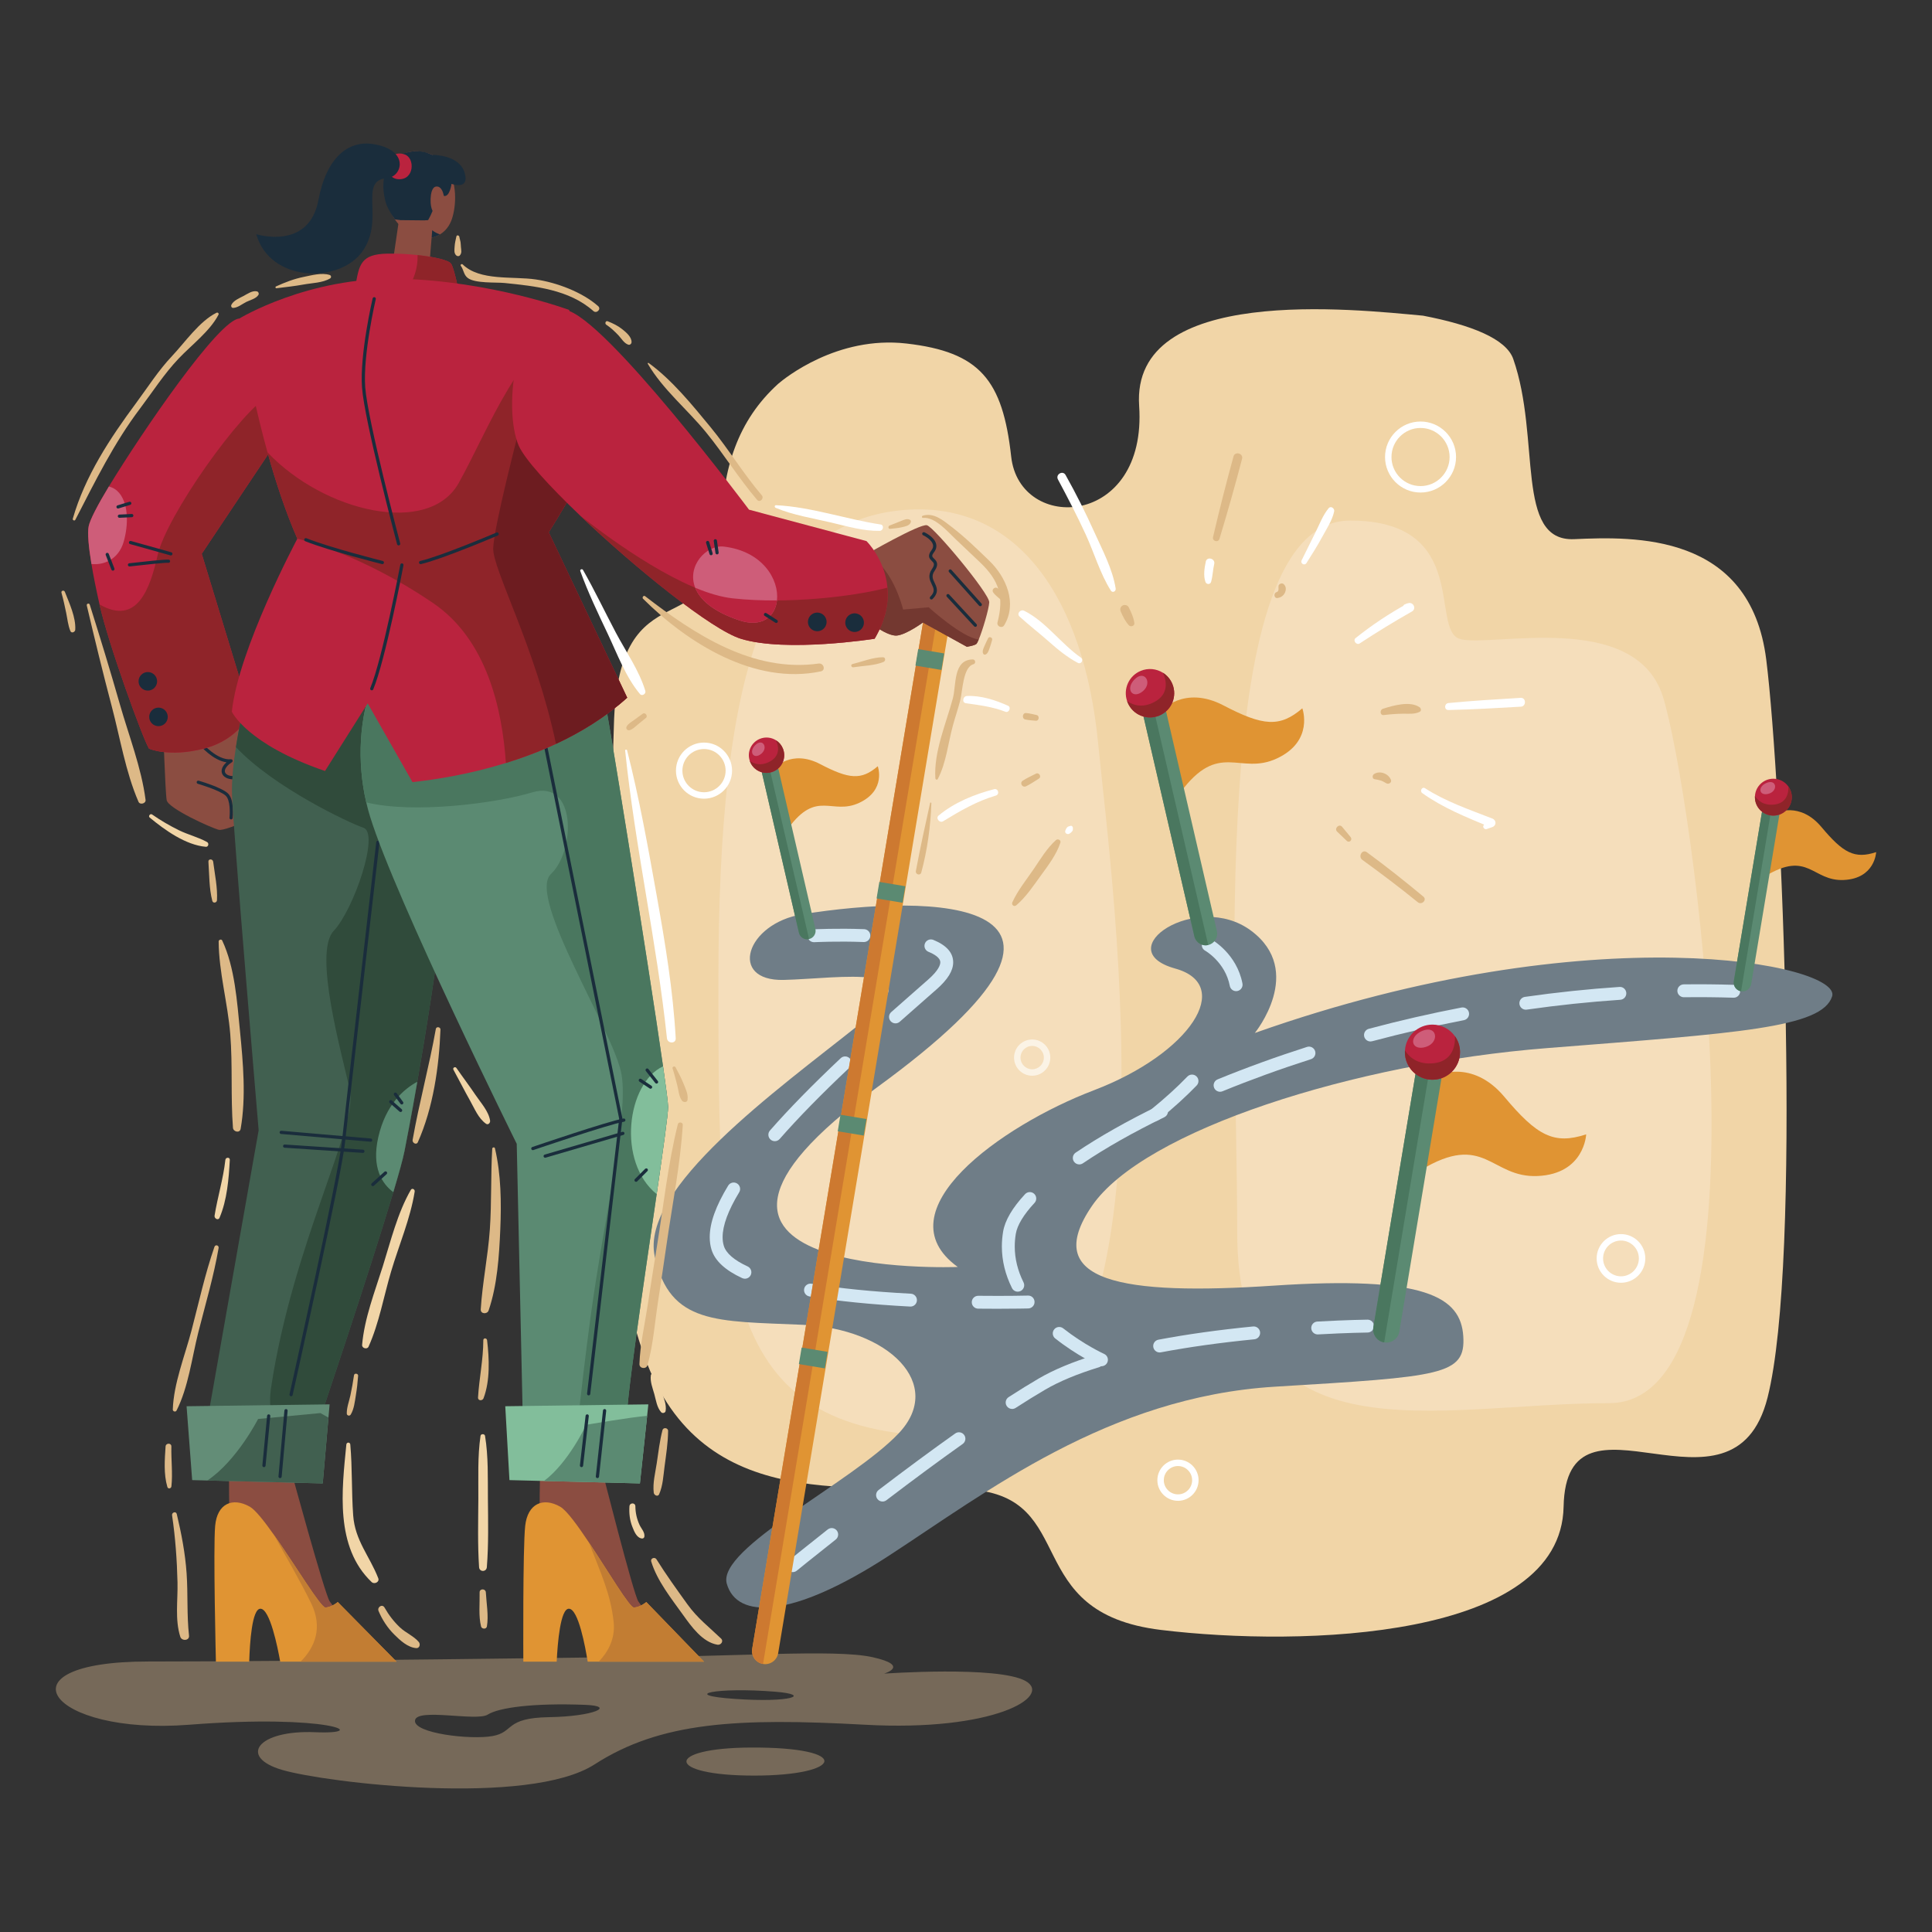 <?xml version="1.0" encoding="iso-8859-1"?>
<!-- Generator: Adobe Illustrator 19.2.0, SVG Export Plug-In . SVG Version: 6.00 Build 0)  -->
<svg version="1.1" xmlns="http://www.w3.org/2000/svg" xmlns:xlink="http://www.w3.org/1999/xlink" x="0px" y="0px"
	 viewBox="0 0 600 600" enable-background="new 0 0 600 600" xml:space="preserve">
<rect x="0" y="0" width="600" height="600" fill="#333333" stroke="none"/>
<g id="Layer_12">
	<g opacity="0.4">
		<path fill="#D9BA90" d="M233.225,542.713c31.727-0.146,28.727,8.714,0.984,8.714
			S206.216,542.837,233.225,542.713z"/>
		<path fill="#D9BA90" d="M58.726,535.635c43.509-3.406,57.025,3.077,39.158,2.32
			s-23.995,7.678-10.27,11.705c13.725,4.027,76.59,11.465,97.031-1.71
			c20.441-13.176,44.165-14.512,84.036-12.315
			c39.872,2.197,58.355-8.79,49.826-13.582c-8.529-4.792-43.934-2.293-43.934-2.293
			s8.294-2.474-3.608-5.109c-11.902-2.635-43.07,0-80.464,0
			c0,0-96.835,1.341-144.452,1.341S15.218,539.041,58.726,535.635z M240.835,525.385
			c11.284,0.925,4.987,3.454-12.604,2.226
			C210.639,526.384,222.663,523.896,240.835,525.385z M128.882,534.303
			c0.491-3.991,19.118,0.373,22.571-1.809c3.453-2.182,14.011-3.65,30.215-3.039
			c9.82,0.37,2.706,3.606-11.168,3.827c-13.874,0.221-10.683,4.641-17.557,5.868
			C146.068,540.379,128.391,538.294,128.882,534.303z"/>
	</g>
</g>
<g id="BACKGROUND">
	<g>
		<path fill="#F1D5A7" d="M548.938,434c-10.695,42.37-62.527-7.202-63.349,33.934
			c-0.823,41.136-81.038,43.604-125.053,38.256s-25.093-41.136-59.236-43.604
			c-34.143-2.468-83.094,8.798-101.194-41.387s-10.695-144.75-9.461-195.758
			c1.234-51.008,32.497-23.447,33.32-61.292c0.411-18.799,5.183-33.55,17.647-44.896
			c0,0,0.058-0.058,0.181-0.156c1.884-1.604,18.215-14.883,39.688-12.415
			c22.839,2.616,29.914,11.288,32.555,35.138
			c2.641,23.851,42.296,22.074,39.737-15.78
			c-2.559-37.812,67.002-29.939,88.171-28.005
			c15.056,2.896,25.825,7.199,28.014,13.46
			c8.639,24.682,0.411,56.768,18.923,55.945
			c18.511-0.823,54.711-2.057,59.647,37.434S559.633,391.63,548.938,434z"/>
		<path fill="#F5DEBB" d="M279.347,158.514c-41.708,4.382-56.236,50.533-56.236,146.043
			s0.462,141.546,73.385,141.546s48.884-170.764,44.536-215.284
			C336.685,186.3,316.213,154.642,279.347,158.514z"/>
		<path fill="#F5DEBB" d="M419.294,161.668c-44.928,0-35.076,148.098-35.076,220.786
			s62.104,53.302,115.51,53.302s25.362-192.465,16.667-219.511
			c-8.696-27.046-53.475-15.078-62.97-17.801
			C443.931,195.721,456.975,161.668,419.294,161.668z"/>
	</g>
</g>
<g id="ROAD_MAPPING">
	<g>
		<path fill="#6F7D87" d="M249.253,283.925c-17.637,2.85-23.146,20.792-5.885,20.4
			s48.254-5.885,23.146,14.123s-67.87,50.608-63.162,71.793
			c4.708,21.185,19.223,20.008,45.9,21.185s44.331,18.439,29.816,33.739
			c-14.516,15.3-56.493,35.7-53.354,46.685
			c3.138,10.985,20.008,10.985,50.216-8.631
			c30.208-19.616,68.262-49.431,120.047-52.57s59.239-3.531,58.454-15.692
			c-0.785-12.162-11.769-18.831-58.847-15.692s-72.577-1.177-56.493-24.716
			c16.085-23.539,81.601-44.331,141.232-49.039s85.524-6.277,88.662-16.085
			c3.138-9.808-73.718-25.99-179.286,11.377c0,0,15.692-19.223-1.177-31.777
			s-44.452,5.972-23.539,11.769c18.324,5.079,4.826,26.332-25.329,37.819
			c-28.797,10.97-66.054,37.622-42.217,54.854c0,0-107.424,4.228-25.039-55.796
			S288.092,277.648,249.253,283.925z"/>
		<g>
			<g>
				<g>
					<path fill="#D3E7F3" d="M246.195,488.232c-0.58,0-1.154-0.251-1.55-0.734
						c-0.699-0.855-0.572-2.115,0.283-2.814c0.047-0.038,4.815-3.932,12.13-9.699
						c0.868-0.683,2.126-0.535,2.809,0.332c0.684,0.867,0.535,2.125-0.332,2.809
						c-7.285,5.744-12.028,9.618-12.075,9.656
						C247.088,488.085,246.64,488.232,246.195,488.232z"/>
				</g>
				<g>
					<path fill="#D3E7F3" d="M274.079,466.316c-0.603,0-1.199-0.271-1.592-0.788
						c-0.669-0.878-0.5-2.133,0.378-2.803c8.527-6.499,16.531-12.403,23.789-17.551
						c0.901-0.64,2.15-0.426,2.788,0.475c0.639,0.901,0.427,2.149-0.475,2.789
						c-7.221,5.12-15.187,10.998-23.678,17.469
						C274.928,466.183,274.502,466.316,274.079,466.316z M314.327,437.564
						c-0.656,0-1.3-0.322-1.682-0.915c-0.6-0.928-0.333-2.166,0.595-2.765
						c3.365-2.174,6.516-4.12,9.365-5.784c4.62-2.7,10.519-5.161,17.53-7.314
						c1.056-0.32,2.175,0.27,2.499,1.325s-0.27,2.175-1.325,2.499
						c-6.718,2.062-12.332,4.398-16.687,6.943c-2.798,1.635-5.897,3.55-9.213,5.69
						C315.075,437.461,314.699,437.564,314.327,437.564z M360.136,420.016
						c-0.942,0-1.781-0.668-1.963-1.628c-0.206-1.085,0.507-2.132,1.593-2.337
						c8.785-1.665,18.671-3.045,29.383-4.102c1.097-0.109,2.078,0.695,2.187,1.794
						c0.108,1.1-0.694,2.078-1.794,2.187c-10.594,1.045-20.361,2.408-29.031,4.051
						C360.385,420.005,360.259,420.016,360.136,420.016z"/>
				</g>
				<g>
					<path fill="#D3E7F3" d="M409.218,414.417c-1.054,0-1.936-0.824-1.995-1.889
						c-0.062-1.104,0.783-2.047,1.886-2.108c9.317-0.518,15.514-0.589,15.575-0.59
						c0.008,0,0.015,0,0.021,0c1.095,0,1.988,0.881,2,1.979
						c0.012,1.104-0.874,2.01-1.979,2.021c-0.061,0.001-6.176,0.071-15.396,0.584
						C409.293,414.416,409.255,414.417,409.218,414.417z"/>
				</g>
			</g>
			<g>
				<g>
					<path fill="#D3E7F3" d="M342.071,424.293c-0.274,0-0.553-0.057-0.819-0.176
						c-0.27-0.121-6.669-3.026-13.543-8.445
						c-0.867-0.684-1.017-1.94-0.332-2.809c0.684-0.867,1.941-1.015,2.809-0.332
						c6.468,5.098,12.646,7.91,12.708,7.938c1.007,0.454,1.455,1.638,1.002,2.645
						C343.562,423.854,342.833,424.293,342.071,424.293z"/>
				</g>
				<g>
					<path fill="#D3E7F3" d="M316.077,401.139c-0.735,0-1.442-0.406-1.792-1.108
						c-2.088-4.189-3.146-8.536-3.146-12.917c0-1.515,0.127-3.054,0.378-4.576
						c0.577-3.507,2.876-7.439,6.834-11.69c0.755-0.808,2.02-0.851,2.827-0.101
						c0.808,0.753,0.854,2.019,0.101,2.827c-3.363,3.611-5.374,6.937-5.814,9.613
						c-0.216,1.309-0.325,2.63-0.325,3.927c0,3.757,0.917,7.502,2.727,11.134
						c0.492,0.988,0.091,2.189-0.898,2.682
						C316.681,401.071,316.376,401.139,316.077,401.139z M335.178,361.621
						c-0.643,0-1.273-0.309-1.66-0.882c-0.617-0.916-0.376-2.159,0.54-2.776
						c7.304-4.925,15.982-9.84,25.795-14.606
						c0.99-0.48,2.19-0.069,2.673,0.925c0.482,0.993,0.068,2.19-0.925,2.673
						c-9.644,4.686-18.158,9.505-25.307,14.325
						C335.951,361.511,335.562,361.621,335.178,361.621z M378.904,339.056
						c-0.788,0-1.535-0.469-1.852-1.243c-0.419-1.022,0.07-2.19,1.093-2.608
						c8.856-3.625,18.196-7.015,27.761-10.075c1.054-0.335,2.177,0.244,2.515,1.296
						c0.336,1.052-0.244,2.178-1.296,2.515
						c-9.465,3.028-18.705,6.382-27.464,9.966
						C379.413,339.007,379.156,339.056,378.904,339.056z M425.608,323.436
						c-0.884,0-1.692-0.591-1.932-1.485c-0.285-1.066,0.35-2.163,1.417-2.448
						c9.471-2.529,19.148-4.751,28.764-6.604c1.087-0.21,2.134,0.501,2.343,1.585
						c0.209,1.085-0.501,2.134-1.585,2.343c-9.524,1.836-19.109,4.036-28.49,6.542
						C425.952,323.413,425.779,323.436,425.608,323.436z M473.857,313.568
						c-0.979,0-1.835-0.72-1.977-1.718c-0.156-1.093,0.604-2.106,1.697-2.262
						c9.802-1.399,19.678-2.438,29.354-3.085c1.104-0.102,2.056,0.759,2.129,1.861
						c0.074,1.103-0.76,2.056-1.861,2.129
						c-9.577,0.642-19.353,1.669-29.057,3.054
						C474.047,313.562,473.952,313.568,473.857,313.568z"/>
				</g>
				<g>
					<path fill="#D3E7F3" d="M538.418,309.848c-0.021,0-0.043,0-0.064-0.001
						c-5.065-0.16-10.25-0.21-15.41-0.143c-1.064,0.004-2.012-0.87-2.025-1.975
						s0.87-2.011,1.975-2.025c5.219-0.063,10.462-0.018,15.588,0.145
						c1.104,0.035,1.971,0.958,1.936,2.062
						C540.382,308.993,539.493,309.848,538.418,309.848z"/>
				</g>
			</g>
			<g>
				<g>
					<path fill="#D3E7F3" d="M383.89,307.809c-0.94,0-1.778-0.666-1.962-1.623
						c-1.422-7.412-7.611-10.923-7.674-10.957
						c-0.966-0.536-1.314-1.754-0.778-2.72c0.536-0.965,1.753-1.312,2.72-0.778
						c0.321,0.179,7.891,4.473,9.66,13.701c0.208,1.085-0.502,2.133-1.587,2.341
						C384.141,307.797,384.015,307.809,383.89,307.809z"/>
				</g>
				<g>
					<path fill="#D3E7F3" d="M358.722,348.141c-0.582,0-1.158-0.253-1.554-0.739
						c-0.696-0.857-0.565-2.117,0.292-2.813c4.294-3.485,8.094-6.936,11.294-10.254
						c0.768-0.796,2.034-0.816,2.827-0.052c0.796,0.767,0.818,2.032,0.052,2.827
						c-3.312,3.436-7.232,6.996-11.651,10.584
						C359.61,347.994,359.165,348.141,358.722,348.141z"/>
				</g>
			</g>
			<g>
				<g>
					<path fill="#D3E7F3" d="M252.788,292.607c-1.058,0-1.941-0.829-1.996-1.897
						c-0.057-1.103,0.792-2.043,1.895-2.1c0.072-0.005,7.337-0.37,15.68-0.051
						c1.104,0.043,1.964,0.972,1.922,2.075c-0.041,1.078-0.928,1.924-1.997,1.924
						c-0.026,0-0.052,0-0.078-0.002c-8.164-0.312-15.25,0.045-15.321,0.048
						C252.857,292.606,252.822,292.607,252.788,292.607z"/>
				</g>
				<g>
					<path fill="#D3E7F3" d="M282.763,405.767c-0.036,0-0.071-0.001-0.107-0.003
						c-12.068-0.637-22.593-1.696-31.283-3.148
						c-1.089-0.182-1.825-1.213-1.643-2.303c0.182-1.089,1.211-1.824,2.302-1.643
						c8.542,1.428,18.916,2.47,30.834,3.1c1.103,0.058,1.95,0.999,1.892,2.103
						C284.702,404.939,283.819,405.767,282.763,405.767z M231.341,397.117
						c-0.279,0-0.563-0.059-0.834-0.183c-5.276-2.427-8.487-5.404-9.542-8.85
						c-0.366-1.191-0.552-2.492-0.552-3.862c0-4.44,1.875-9.681,5.73-16.021
						c0.573-0.944,1.803-1.244,2.748-0.67c0.944,0.574,1.244,1.805,0.67,2.748
						c-3.416,5.616-5.147,10.308-5.148,13.942c0,0.972,0.126,1.877,0.376,2.688
						c0.708,2.311,3.194,4.459,7.391,6.389c1.003,0.462,1.443,1.649,0.981,2.653
						C232.822,396.686,232.098,397.117,231.341,397.117z M240.623,354.404
						c-0.468,0-0.938-0.163-1.318-0.496c-0.831-0.729-0.913-1.992-0.185-2.823
						c5.922-6.751,13.109-14.097,21.971-22.458
						c0.805-0.757,2.07-0.722,2.827,0.083c0.758,0.803,0.721,2.068-0.082,2.827
						c-8.77,8.273-15.871,15.53-21.709,22.187
						C241.731,354.174,241.179,354.404,240.623,354.404z M278.101,317.816
						c-0.552,0-1.101-0.227-1.496-0.672c-0.734-0.825-0.659-2.09,0.167-2.823
						c3.022-2.686,5.842-5.158,8.346-7.354l3.153-2.769
						c3.263-2.874,3.75-4.583,3.75-5.346c0-1.459-1.998-2.577-3.673-3.258
						c-1.023-0.415-1.516-1.582-1.1-2.605c0.416-1.022,1.585-1.515,2.606-1.1
						c4.092,1.662,6.167,4.005,6.167,6.963c0,2.591-1.671,5.321-5.107,8.348
						l-3.158,2.773c-2.499,2.191-5.312,4.659-8.328,7.338
						C279.047,317.65,278.573,317.816,278.101,317.816z"/>
				</g>
				<g>
					<path fill="#D3E7F3" d="M309.692,406.449c-1.788,0-3.774-0.009-5.92-0.032
						c-1.104-0.012-1.99-0.917-1.979-2.021c0.012-1.098,0.905-1.979,2-1.979
						c0.007,0,0.015,0,0.021,0c9.132,0.101,15.362-0.063,15.423-0.064
						c1.146-0.045,2.023,0.841,2.053,1.945s-0.842,2.023-1.945,2.053
						C319.298,406.353,315.579,406.449,309.692,406.449z"/>
				</g>
			</g>
		</g>
		<g>
			<path fill="#E09433" d="M445.913,334.096c0,0,11.14-5.57,21.297,6.553
				s15.399,14.908,25.392,11.631c0,0-0.491,12.287-15.072,12.942
				c-14.58,0.655-16.382-13.925-36.368-1.802L445.913,334.096z"/>
			<g>
				<path fill="#5B8A72" d="M444.865,326.76l4.04,0.67l-14.33,86.11
					c-0.37,2.22-2.48,3.73-4.71,3.36s-3.73-2.48-3.36-4.71l14.33-86.1
					L444.865,326.76z"/>
				<path fill="#4A775F" d="M440.835,326.09l4.03,0.67l-15,90.14
					c-2.23-0.37-3.73-2.48-3.36-4.71L440.835,326.09z"/>
			</g>
			<g>
				<path fill="#BA233E" d="M453.425,326.76c0,4.73-3.83,8.56-8.56,8.56
					s-8.56-3.83-8.56-8.56c0-0.19,0.01-0.37,0.02-0.55
					c0.28-4.47,3.99-8.01,8.54-8.01c2.88,0,5.42,1.42,6.97,3.59
					C452.835,323.18,453.425,324.9,453.425,326.76z"/>
				<path fill="#8F2429" d="M453.425,326.76c0,4.73-3.83,8.56-8.56,8.56
					s-8.56-3.83-8.56-8.56c0-0.19,0.01-0.37,0.02-0.55
					c1.09,1.77,3.72,4.61,9.07,3.97c5.37-0.64,6.63-4.95,6.44-8.39
					C452.835,323.18,453.425,324.9,453.425,326.76z"/>
				<path fill="#CE5D79" d="M441.557,320.21c-4.312,1.93-3.159,6.318,1.264,4.919
					C447.244,323.73,446.296,318.089,441.557,320.21z"/>
			</g>
		</g>
		<g>
			<path fill="#E09433" d="M551.434,252.472c0,0,7.45-3.725,14.242,4.382
				c6.792,8.107,10.298,9.97,16.981,7.779c0,0-0.329,8.217-10.079,8.655
				s-10.956-9.312-24.322-1.205L551.434,252.472z"/>
			<g>
				<path fill="#5B8A72" d="M550.733,247.566l2.702,0.448l-9.583,57.586
					c-0.247,1.485-1.659,2.494-3.15,2.247c-1.491-0.247-2.494-1.658-2.247-3.15
					l9.583-57.58L550.733,247.566z"/>
				<path fill="#4A775F" d="M548.038,247.118l2.695,0.448l-10.031,60.282
					c-1.491-0.247-2.494-1.658-2.247-3.15L548.038,247.118z"/>
			</g>
			<g>
				<path fill="#BA233E" d="M556.457,247.566c0,3.163-2.561,5.725-5.725,5.725
					s-5.725-2.561-5.725-5.725c0-0.127,0.007-0.247,0.013-0.368
					c0.187-2.989,2.668-5.357,5.711-5.357c1.926,0,3.625,0.95,4.661,2.401
					C556.063,245.172,556.457,246.322,556.457,247.566z"/>
				<path fill="#8F2429" d="M556.457,247.566c0,3.163-2.561,5.725-5.725,5.725
					s-5.725-2.561-5.725-5.725c0-0.127,0.007-0.247,0.013-0.368
					c0.729,1.184,2.488,3.083,6.066,2.655c3.591-0.428,4.434-3.31,4.307-5.611
					C556.063,245.172,556.457,246.322,556.457,247.566z"/>
				<path fill="#CE5D79" d="M548.52,243.186c-2.884,1.291-2.113,4.225,0.845,3.29
					C552.323,245.54,551.689,241.767,548.52,243.186z"/>
			</g>
		</g>
		<g>
			<path fill="#E09433" d="M360.453,220.891c0,0,7.171-8.26,19.484-1.831
				c12.312,6.429,17.502,6.93,24.512,0.916c0,0,3.725,10.136-7.887,15.563
				c-11.613,5.426-17.97-5.802-30.121,10.746L360.453,220.891z"/>
			<g>
				<path fill="#5B8A72" d="M357.14,215.289l3.504-0.812l17.275,74.695
					c0.445,1.926-0.761,3.86-2.695,4.308c-1.934,0.448-3.86-0.761-4.308-2.695
					l-17.272-74.687L357.14,215.289z"/>
				<path fill="#4A775F" d="M353.645,216.098l3.496-0.809l18.084,78.19
					c-1.934,0.448-3.86-0.761-4.308-2.695L353.645,216.098z"/>
			</g>
			<g>
				<path fill="#BA233E" d="M364.087,212.416c1.588,3.839-0.235,8.233-4.074,9.82
					c-3.839,1.588-8.233-0.235-9.82-4.074c-0.064-0.154-0.116-0.304-0.168-0.453
					c-1.273-3.722,0.549-7.84,4.242-9.367c2.337-0.967,4.875-0.667,6.862,0.574
					C362.407,209.708,363.463,210.906,364.087,212.416z"/>
				<path fill="#8F2429" d="M364.087,212.416c1.588,3.839-0.235,8.233-4.074,9.82
					c-3.839,1.588-8.233-0.235-9.82-4.074c-0.064-0.154-0.116-0.304-0.168-0.453
					c1.479,1.071,4.567,2.493,8.694,0.177c4.143-2.322,3.719-6.243,2.41-8.971
					C362.407,209.708,363.463,210.906,364.087,212.416z"/>
				<path fill="#CE5D79" d="M352.257,211.084c-2.852,3.014-0.443,6.188,2.677,3.568
					C358.053,212.032,355.391,207.772,352.257,211.084z"/>
			</g>
		</g>
		<g>
			<path fill="#E09433" d="M240.472,238.628c0,0,5.237-6.032,14.229-1.337
				c8.992,4.695,12.781,5.061,17.901,0.669c0,0,2.721,7.402-5.76,11.365
				c-8.481,3.963-13.123-4.237-21.996,7.847L240.472,238.628z"/>
			<g>
				<path fill="#5B8A72" d="M238.053,234.537l2.559-0.593l12.616,54.548
					c0.325,1.406-0.555,2.819-1.968,3.146c-1.412,0.327-2.819-0.555-3.146-1.968
					l-12.613-54.542L238.053,234.537z"/>
				<path fill="#4A775F" d="M235.5,235.128l2.553-0.591l13.207,57.101
					c-1.412,0.327-2.819-0.555-3.146-1.968L235.5,235.128z"/>
			</g>
			<g>
				<path fill="#BA233E" d="M243.126,232.438c1.16,2.803-0.172,6.012-2.975,7.172
					c-2.803,1.16-6.012-0.172-7.172-2.975c-0.047-0.113-0.085-0.222-0.123-0.331
					c-0.93-2.718,0.401-5.725,3.098-6.841c1.707-0.706,3.56-0.487,5.011,0.419
					C241.899,230.461,242.67,231.336,243.126,232.438z"/>
				<path fill="#8F2429" d="M243.126,232.438c1.16,2.803-0.172,6.012-2.975,7.172
					c-2.803,1.16-6.012-0.172-7.172-2.975c-0.047-0.113-0.085-0.222-0.123-0.331
					c1.08,0.782,3.335,1.82,6.349,0.13c3.026-1.696,2.716-4.559,1.76-6.551
					C241.899,230.461,242.67,231.336,243.126,232.438z"/>
				<path fill="#CE5D79" d="M234.486,231.466c-2.083,2.201-0.323,4.519,1.955,2.606
					S236.775,229.047,234.486,231.466z"/>
			</g>
		</g>
	</g>
</g>
<g id="EFFECT">
	<g>
		<g>
			<path fill="#DDB987" d="M315.615,281.148c3-2.544,5.319-6.062,7.628-9.236
				c2.258-3.105,4.871-6.538,6.069-10.205c0.271-0.83-0.8-1.314-1.377-0.802
				c-2.741,2.432-4.799,5.875-6.85,8.902c-2.283,3.368-5.007,6.688-6.688,10.401
				C314.032,281.01,314.921,281.736,315.615,281.148L315.615,281.148z"/>
		</g>
		<g>
			<path fill="#FFFFFF" d="M332.061,258.934c0.295-0.166,0.58-0.38,0.802-0.636
				c0.13-0.15,0.255-0.312,0.309-0.507c0.046-0.167-0.011-0.343,0.019-0.502
				c0.084-0.438-0.294-0.981-0.795-0.795c-0.384,0.143-0.696,0.132-0.996,0.468
				c-0.263,0.295-0.431,0.663-0.564,1.03
				C330.579,258.705,331.466,259.268,332.061,258.934L332.061,258.934z"/>
		</g>
		<g>
			<path fill="#DDB987" d="M352.286,193.529c-0.202-1.717-0.997-3.418-1.766-4.954
				c-0.34-0.68-1.301-0.871-1.927-0.505c-0.716,0.419-0.816,1.229-0.505,1.927
				c0.647,1.453,1.416,3.069,2.53,4.224
				C351.16,194.781,352.388,194.397,352.286,193.529L352.286,193.529z"/>
		</g>
		<g>
			<path fill="#FFFFFF" d="M346.482,182.769c-0.926-5.945-4.079-11.871-6.545-17.339
				c-2.747-6.093-5.74-12.09-9.015-17.917c-0.866-1.541-3.198-0.171-2.366,1.383
				c3.017,5.632,5.948,11.291,8.624,17.095c2.62,5.685,4.459,12.12,7.796,17.413
				C345.5,184.235,346.621,183.664,346.482,182.769L346.482,182.769z"/>
		</g>
		<g>
			<path fill="#DDB987" d="M321.929,222.061c-1.083-0.234-2.166-0.531-3.271-0.623
				c-1.145-0.096-1.38,1.742-0.27,1.998c1.075,0.249,2.204,0.286,3.302,0.394
				C322.699,223.929,322.916,222.274,321.929,222.061L321.929,222.061z"/>
		</g>
		<g>
			<path fill="#FFFFFF" d="M313.061,219.176c-3.956-1.77-8.404-3.226-12.793-3.027
				c-1.209,0.055-1.638,2.048-0.303,2.24c4.253,0.611,8.261,1.094,12.306,2.662
				C313.344,221.466,314.121,219.651,313.061,219.176L313.061,219.176z"/>
		</g>
		<g>
			<path fill="#DDB987" d="M321.678,240.287c-1.35,0.692-2.766,1.322-4.038,2.149
				c-1.099,0.714-0.147,2.307,1.02,1.744c1.366-0.659,2.638-1.543,3.928-2.338
				C323.579,241.231,322.708,239.759,321.678,240.287L321.678,240.287z"/>
		</g>
		<g>
			<path fill="#FFFFFF" d="M308.728,245.091c-6.111,1.586-12.323,4.106-17.224,8.171
				c-1.005,0.834,0.291,2.454,1.382,1.791c5.328-3.241,10.347-6.19,16.388-7.984
				C310.536,246.693,310.01,244.758,308.728,245.091L308.728,245.091z"/>
		</g>
		<g>
			<path fill="#FFFFFF" d="M335.656,204.21c-6.127-4.251-10.903-11.228-17.6-14.532
				c-1.12-0.552-2.43,0.881-1.405,1.821c2.929,2.685,6.129,5.126,9.11,7.775
				c2.801,2.49,5.625,4.795,8.937,6.574
				C335.787,206.433,336.652,204.901,335.656,204.21L335.656,204.21z"/>
		</g>
		<g>
			<path fill="#DDB987" d="M312.113,184.972c-0.745-0.797-1.461-1.764-2.394-2.348
				c-0.79-0.494-1.84,0.507-1.306,1.306c0.614,0.919,1.591,1.604,2.413,2.329
				C311.702,187.031,312.92,185.834,312.113,184.972L312.113,184.972z"/>
		</g>
		<g>
			<path fill="#FFFFFF" d="M376.114,180.713c0.515-1.798,0.546-3.729,0.973-5.558
				c0.399-1.71-2.268-2.432-2.624-0.723c-0.413,1.985-0.787,4.318-0.104,6.282
				C374.646,181.54,375.856,181.613,376.114,180.713L376.114,180.713z"/>
		</g>
		<g>
			<path fill="#DDB987" d="M378.715,167.337c2.502-8.233,4.84-16.513,7.018-24.838
				c0.45-1.719-2.19-2.447-2.661-0.734c-2.28,8.3-4.399,16.639-6.353,25.021
				C376.418,168.083,378.327,168.614,378.715,167.337L378.715,167.337z"/>
		</g>
		<g>
			<path fill="#DDB987" d="M396.689,185.721c0.961-0.107,1.789-0.612,2.263-1.475
				c0.535-0.974,0.552-2.2-0.387-2.914c-0.484-0.368-1.415-0.001-1.499,0.61
				c-0.046,0.336-0.013,0.583-0.011,0.823c0.001,0.236,0.005,0.391-0.037,0.528
				c-0.08,0.26-0.251,0.511-0.576,0.603
				C395.474,184.172,395.613,185.841,396.689,185.721L396.689,185.721z"/>
		</g>
		<g>
			<path fill="#FFFFFF" d="M405.729,174.87c1.716-2.693,3.42-5.388,4.936-8.2
				c1.337-2.479,3.086-5.072,3.672-7.844c0.193-0.914-1.005-1.844-1.713-0.997
				c-1.826,2.182-2.841,5.043-4.127,7.573c-1.449,2.851-2.819,5.74-4.256,8.597
				C403.742,174.988,405.129,175.811,405.729,174.87L405.729,174.87z"/>
		</g>
		<g>
			<path fill="#FFFFFF" d="M422.265,199.822c5.319-3.49,10.709-6.798,16.246-9.932
				c1.419-0.804,0.453-2.962-1.091-2.588c-0.522,0.127-0.824,0.228-1.289,0.456
				c-0.279,0.137-0.435,0.542-0.339,0.833c0.311,0.95,0.652,1.169,1.628,1.441
				c-0.113-0.863-0.225-1.725-0.338-2.588c-5.658,3.096-11.056,6.696-16.094,10.722
				C420.054,198.913,421.27,200.475,422.265,199.822L422.265,199.822z"/>
		</g>
		<g>
			<path fill="#DDB987" d="M429.709,222.068c2.03-0.248,4.075-0.405,6.12-0.422
				c1.797-0.015,3.391,0.217,5.05-0.575c0.604-0.288,0.462-1.101,0-1.423
				c-2.973-2.072-8.258-0.536-11.432,0.481
				C428.448,220.45,428.551,222.209,429.709,222.068L429.709,222.068z"/>
		</g>
		<g>
			<path fill="#FFFFFF" d="M449.841,220.502c7.482-0.158,14.952-0.604,22.423-1.036
				c-0.323-0.78-0.646-1.559-0.969-2.339c-0.284,0.367-0.568,0.734-0.852,1.1
				c-0.366,0.472-0.179,1.271,0.522,1.259c0.433-0.007,0.866-0.014,1.299-0.021
				c1.77-0.028,1.754-2.846,0-2.74c-7.481,0.45-14.963,0.888-22.423,1.611
				C448.482,218.469,448.423,220.532,449.841,220.502L449.841,220.502z"/>
		</g>
		<g>
			<path fill="#DDB987" d="M426.896,241.986c0.662,0.117,1.31,0.21,1.951,0.423
				c0.618,0.205,1.174,0.58,1.748,0.881c0.664,0.348,1.682-0.242,1.38-1.061
				c-0.727-1.97-3.466-3.039-5.284-1.819
				C426.133,240.783,426.109,241.847,426.896,241.986L426.896,241.986z"/>
		</g>
		<g>
			<path fill="#FFFFFF" d="M441.705,246.313c6.422,4.587,13.786,7.528,21.034,10.541
				c-0.202-0.763-0.403-1.527-0.605-2.29c-0.481,0.581-0.92,1.137-1.38,1.734
				c-0.434,0.563,0.284,1.386,0.909,1.182c0.609-0.187,1.211-0.396,1.805-0.626
				c1.317-0.483,1.274-2.143,0-2.642c-7.136-2.795-14.398-5.226-20.882-9.404
				C441.629,244.191,440.807,245.671,441.705,246.313L441.705,246.313z"/>
		</g>
		<g>
			<path fill="#DDB987" d="M442.049,278.459c-5.726-4.774-11.553-9.387-17.565-13.797
				c-1.43-1.049-2.822,1.348-1.393,2.383c5.85,4.233,11.616,8.599,17.223,13.149
				C441.525,281.176,443.268,279.476,442.049,278.459L442.049,278.459z"/>
		</g>
		<g>
			<path fill="#DDB987" d="M419.45,259.969c-0.887-1.075-1.761-2.162-2.667-3.221
				c-0.897-1.048-2.53,0.541-1.527,1.527c0.989,0.973,2.01,1.917,3.016,2.873
				C419.063,261.9,420.123,260.784,419.45,259.969L419.45,259.969z"/>
		</g>
	</g>
</g>
<g id="DOTS">
	<g>
		<g>
			<path fill="#FFFFFF" d="M218.636,248.04c-4.804,0-8.712-3.908-8.712-8.712
				c0-4.805,3.908-8.713,8.712-8.713s8.713,3.908,8.713,8.713
				C227.349,244.132,223.44,248.04,218.636,248.04z M218.636,232.615
				c-3.701,0-6.712,3.012-6.712,6.713s3.011,6.712,6.712,6.712
				c3.702,0,6.713-3.011,6.713-6.712S222.338,232.615,218.636,232.615z"/>
		</g>
		<g>
			<path fill="#FBF3E5" d="M320.551,334.077c-3.104,0-5.628-2.524-5.628-5.628
				c0-3.103,2.524-5.627,5.628-5.627c3.103,0,5.627,2.524,5.627,5.627
				C326.178,331.553,323.653,334.077,320.551,334.077z M320.551,324.822
				c-2,0-3.628,1.627-3.628,3.627s1.628,3.628,3.628,3.628
				s3.627-1.628,3.627-3.628S322.551,324.822,320.551,324.822z"/>
		</g>
		<g>
			<path fill="#FFFFFF" d="M365.828,466.09c-3.528,0-6.398-2.87-6.398-6.398
				s2.87-6.399,6.398-6.399s6.399,2.871,6.399,6.399
				S369.356,466.09,365.828,466.09z M365.828,455.292
				c-2.426,0-4.398,1.974-4.398,4.399s1.973,4.398,4.398,4.398
				s4.399-1.973,4.399-4.398S368.254,455.292,365.828,455.292z"/>
		</g>
		<g>
			<path fill="#FFFFFF" d="M503.409,398.372c-4.166,0-7.556-3.39-7.556-7.556
				s3.39-7.556,7.556-7.556s7.556,3.39,7.556,7.556
				S507.575,398.372,503.409,398.372z M503.409,385.261
				c-3.063,0-5.556,2.492-5.556,5.556s2.492,5.556,5.556,5.556
				s5.556-2.492,5.556-5.556S506.473,385.261,503.409,385.261z"/>
		</g>
		<g>
			<path fill="#FFFFFF" d="M441.163,152.96c-6.08,0-11.026-4.946-11.026-11.026
				s4.946-11.026,11.026-11.026c6.079,0,11.025,4.946,11.025,11.026
				S447.242,152.96,441.163,152.96z M441.163,132.907
				c-4.978,0-9.026,4.049-9.026,9.026s4.049,9.026,9.026,9.026
				c4.977,0,9.025-4.049,9.025-9.026S446.14,132.907,441.163,132.907z"/>
		</g>
	</g>
</g>
<g id="STICK">
	<g>
		<path fill="#E09433" d="M236.966,516.762h-0c-2.228-0.371-3.734-2.478-3.363-4.706
			l53.676-322.48l8.069,1.343L241.672,513.399
			C241.301,515.627,239.195,517.133,236.966,516.762z"/>
		<g>
			<g>
				<path fill="#DDB987" d="M306.856,198.218c-0.381,0.788-0.771,1.569-1.11,2.376
					c-0.292,0.698-0.76,1.585-0.448,2.332c0.144,0.345,0.452,0.489,0.802,0.326
					c0.706-0.328,0.949-1.211,1.206-1.895c0.319-0.853,0.554-1.735,0.81-2.608
					C308.333,198.016,307.202,197.502,306.856,198.218L306.856,198.218z"/>
			</g>
			<g>
				<path fill="#DDB987" d="M302.108,204.798c-6.17,0.061-5.082,7.935-6.189,12.077
					c-2.096,7.848-5.964,16.61-5.436,24.857c0.024,0.373,0.552,0.58,0.75,0.203
					c2.651-5.055,3.221-11.255,4.729-16.74c0.708-2.574,1.583-5.103,2.246-7.689
					c0.737-2.877,0.837-10.341,4.101-11.221
					C303.129,206.064,302.968,204.79,302.108,204.798L302.108,204.798z"/>
			</g>
			<g>
				<path fill="#DDB987" d="M288.852,249.369c-1.554,7.003-3.1,14.071-4.418,21.122
					c-0.203,1.088,1.384,1.562,1.681,0.464c1.881-6.936,2.894-14.356,3.132-21.532
					C289.255,249.198,288.902,249.145,288.852,249.369L288.852,249.369z"/>
			</g>
		</g>
		<path fill="#CD7930" d="M236.966,516.762L236.966,516.762
			c-2.228-0.371-3.734-2.478-3.363-4.706l53.676-322.48l4.034,0.672
			L236.966,516.762z"/>
		<g>
			
				<rect x="250.186" y="417.61" transform="matrix(0.164 -0.986 0.986 0.164 -204.693 601.821)" fill="#5B8A72" width="5.206" height="8.18"/>
			
				<rect x="262.224" y="345.29" transform="matrix(0.164 -0.986 0.986 0.164 -123.293 553.248)" fill="#5B8A72" width="5.206" height="8.18"/>
			
				<rect x="274.261" y="272.969" transform="matrix(0.164 -0.986 0.986 0.164 -41.892 504.676)" fill="#5B8A72" width="5.206" height="8.18"/>
			
				<rect x="286.299" y="200.648" transform="matrix(0.164 -0.986 0.986 0.164 39.508 456.104)" fill="#5B8A72" width="5.206" height="8.18"/>
		</g>
	</g>
</g>
<g id="LEFT_ARM">
	<g>
		<g>
			<path fill="#8B4D41" d="M50.606,224.011c0,0,0.691,21.934,1.163,24.494
				c0.472,2.56,13.76,8.581,16.168,9.196c2.408,0.615,18.456-7.11,19.43-8.525
				c0.974-1.415-1.125-8.97-1.219-9.482c-0.094-0.512-5.687-2.128-5.687-2.128
				s1.257-6.585,1.333-7.129s-13.217-8.505-13.217-8.505L50.606,224.011z"/>
			<g>
				<path fill="#1A2D3C" d="M72.439,242.024c-0.812,0-1.536-0.146-2.144-0.444
					c-0.827-0.405-1.356-1.078-1.452-1.847c-0.15-1.208,0.708-2.279,1.489-2.988
					c-4.258-0.615-8.108-5.149-8.288-5.363c-0.177-0.212-0.149-0.526,0.062-0.704
					c0.211-0.179,0.527-0.15,0.704,0.062c0.045,0.054,4.611,5.448,8.903,5.056
					c0.228-0.019,0.447,0.121,0.52,0.344c0.072,0.222-0.019,0.464-0.219,0.584
					c-0.657,0.393-2.329,1.678-2.179,2.888c0.054,0.434,0.374,0.814,0.9,1.072
					c0.62,0.305,2.994,1.086,7.551-1.616c0.236-0.143,0.543-0.063,0.685,0.175
					c0.141,0.237,0.062,0.544-0.175,0.685
					C76.476,241.303,74.243,242.024,72.439,242.024z"/>
			</g>
			<g>
				<path fill="#1A2D3C" d="M71.759,254.486c-0.019,0-0.038-0.001-0.058-0.003
					c-0.274-0.032-0.471-0.28-0.439-0.554c0.166-1.444,0.276-5.484-1.179-6.826
					c-1.854-1.71-8.581-3.668-8.648-3.688c-0.266-0.077-0.418-0.354-0.342-0.619
					c0.077-0.265,0.352-0.42,0.619-0.342c0.286,0.083,7.022,2.045,9.049,3.914
					c2.126,1.96,1.521,7.442,1.495,7.675
					C72.226,254.299,72.009,254.486,71.759,254.486z"/>
			</g>
			<g>
				<path fill="#1A2D3C" d="M79.28,250.492c-0.031,0-0.062-0.003-0.093-0.009
					c-0.271-0.051-0.45-0.312-0.4-0.583c0.042-0.227,0.962-5.575-4.394-8.09
					c-0.25-0.117-0.357-0.415-0.24-0.665c0.117-0.249,0.414-0.357,0.665-0.239
					c6.068,2.848,4.964,9.115,4.952,9.179
					C79.725,250.325,79.515,250.492,79.28,250.492z"/>
			</g>
		</g>
		<g>
			<path fill="#BA233E" d="M85.524,123.061c-1.16,9.686-1.067,16.264-1.067,16.264
				l-21.812,32.667l15.085,49.478c0,0-3.47,8.248-14.408,11.022
				c-10.948,2.783-17.052,0-17.052,0c-1.985-3.294-12.497-32.129-15.364-44.774
				c-0.993-4.416-1.883-8.749-2.505-12.562c-0.872-5.307-1.28-9.602-0.863-11.69
				c0.38-1.995,2.774-6.596,6.262-12.367
				c10.205-16.793,34.346-52.196,40.627-52.178
				C85.83,98.939,86.925,111.548,85.524,123.061z"/>
			<g>
				<g>
					<path fill="#DDB987" d="M19.093,184.098c0.588,2.072,1.024,4.162,1.467,6.268
						c0.394,1.876,0.555,3.861,1.307,5.626c0.34,0.798,1.455,0.303,1.5-0.406
						c0.24-3.847-1.85-8.269-3.22-11.779
						C19.896,183.169,18.896,183.407,19.093,184.098L19.093,184.098z"/>
				</g>
				<g>
					<path fill="#DDB987" d="M23.394,161.424c6.203-12.014,11.935-23.755,20.13-34.602
						c3.972-5.258,7.385-10.643,11.947-15.459
						c3.976-4.198,9.709-8.493,12.377-13.616c0.213-0.409-0.211-0.818-0.616-0.616
						c-5.322,2.654-9.752,9.144-13.804,13.444
						c-4.274,4.537-7.449,9.576-11.139,14.561
						c-8.123,10.972-15.88,22.707-19.683,35.956
						C22.473,161.554,23.166,161.865,23.394,161.424L23.394,161.424z"/>
				</g>
				<g>
					<path fill="#DDB987" d="M72.426,95.627c1.454-0.082,2.733-1.182,4.003-1.831
						c1.233-0.63,3.053-1,3.817-2.196c0.256-0.4,0.013-1.006-0.452-1.112
						c-1.425-0.325-2.943,0.782-4.168,1.432c-1.278,0.677-3.072,1.382-3.762,2.727
						C71.652,95.059,71.905,95.656,72.426,95.627L72.426,95.627z"/>
				</g>
				<g>
					<path fill="#F1D5A7" d="M46.488,253.902c4.715,3.893,11.156,8.528,17.443,9.081
						c0.793,0.07,1.046-1.101,0.397-1.464c-2.765-1.545-5.973-2.298-8.83-3.712
						c-2.878-1.424-5.635-3.029-8.267-4.868
						C46.666,252.544,45.95,253.458,46.488,253.902L46.488,253.902z"/>
				</g>
				<g>
					<path fill="#DDB987" d="M26.955,188.047c2.467,10.502,5.017,20.979,7.773,31.411
						c2.563,9.701,4.294,20.337,8.285,29.55c0.453,1.046,2.342,0.544,2.196-0.595
						c-1.277-9.962-5.219-19.997-7.971-29.648
						c-2.958-10.375-6.116-20.685-9.359-30.973
						C27.694,187.205,26.814,187.445,26.955,188.047L26.955,188.047z"/>
				</g>
			</g>
			<path fill="#8F2429" d="M84.457,139.325l-21.812,32.667l15.085,49.478
				c0,0-3.47,8.248-14.408,11.022c-10.948,2.783-17.052,0-17.052,0
				c-1.985-3.294-12.497-32.129-15.364-44.774
				c11.625,6.624,15.633-4.602,18.082-15.429
				c2.728-11.968,25.514-44.514,35.218-50.025l1.317,0.798
				C84.364,132.747,84.457,139.325,84.457,139.325z"/>
			<g>
				<circle fill="#1A2D3C" cx="45.911" cy="211.592" r="2.881"/>
				<circle fill="#1A2D3C" cx="49.219" cy="222.636" r="2.881"/>
			</g>
			<path fill="#CE5D79" d="M27.531,163.467c-0.402,2.079-0.002,6.379,0.868,11.682
				c1.876,0.219,3.87-0.117,5.627-1.109c1.951-1.098,3.596-3.001,4.395-5.837
				c0.767-2.713,1.098-5.49,0.956-8.007c-0.057-1.219-0.235-2.386-0.537-3.441
				c-0.803-2.913-2.457-5.066-5.037-5.656
				C30.311,156.858,27.925,161.469,27.531,163.467z"/>
			<g>
				<path fill="#1A2D3C" d="M37.081,160.805c-0.265,0-0.486-0.209-0.499-0.477
					c-0.013-0.275,0.2-0.51,0.476-0.522l3.843-0.183
					c0.264-0.03,0.51,0.199,0.523,0.476c0.013,0.275-0.2,0.51-0.476,0.522
					l-3.843,0.183C37.097,160.805,37.089,160.805,37.081,160.805z"/>
			</g>
			<g>
				<path fill="#1A2D3C" d="M36.653,157.921c-0.214,0-0.413-0.139-0.478-0.354
					c-0.081-0.264,0.068-0.543,0.332-0.624l3.643-1.11
					c0.264-0.08,0.543,0.068,0.624,0.333c0.081,0.264-0.068,0.543-0.332,0.624
					l-3.643,1.11C36.75,157.914,36.702,157.921,36.653,157.921z"/>
			</g>
			<g>
				<path fill="#1A2D3C" d="M35.062,177.223c-0.2,0-0.39-0.121-0.466-0.319l-1.756-4.538
					c-0.1-0.258,0.028-0.547,0.286-0.646c0.257-0.104,0.547,0.027,0.647,0.285
					l1.756,4.538c0.1,0.258-0.028,0.547-0.286,0.646
					C35.183,177.212,35.122,177.223,35.062,177.223z"/>
			</g>
			<g>
				<path fill="#1A2D3C" d="M53.064,172.495c-0.045,0-0.09-0.006-0.135-0.019l-12.533-3.506
					c-0.266-0.074-0.421-0.351-0.347-0.616s0.354-0.419,0.616-0.347l12.533,3.506
					c0.266,0.074,0.421,0.351,0.347,0.616
					C53.484,172.351,53.283,172.495,53.064,172.495z"/>
			</g>
			<g>
				<path fill="#1A2D3C" d="M40.214,175.916c-0.251,0-0.467-0.188-0.496-0.443
					c-0.031-0.274,0.166-0.522,0.44-0.554c3.465-0.395,11.596-1.292,12.296-1.114
					c0.267,0.068,0.428,0.341,0.36,0.608c-0.067,0.262-0.329,0.422-0.593,0.364
					c-0.686-0.095-7.685,0.648-11.95,1.136
					C40.252,175.915,40.233,175.916,40.214,175.916z"/>
			</g>
		</g>
	</g>
</g>
<g id="LEFT__LEG">
	<g>
		<path fill="#416050" d="M129.595,335.941c-1.81,10.38-3.32,18.25-3.99,21.6
			c-0.48,2.43-1.74,6.95-3.46,12.7
			c-7.52,25.17-23.97,73.94-23.97,73.94l-11.51,0.14l-22.88,0.29
			l16.54-93.6c0,0-7.83-92.3-8.27-104.05
			c-0.16-4.45,0.42-9.89,1.21-14.94c1.3-8.3,3.15-15.54,3.15-15.54
			c10.44-31.35,60.95-16.98,64,14.8
			C142.675,254.901,134.835,305.921,129.595,335.941z"/>
		<g>
			<g>
				<path fill="#DDB987" d="M135.356,319.53c-2.057,11.575-5.185,22.949-7.216,34.494
					c-0.16,0.91,1.185,1.68,1.629,0.687c4.744-10.628,6.6-23.418,7.018-34.987
					C136.815,318.919,135.501,318.711,135.356,319.53L135.356,319.53z"/>
			</g>
			<g>
				<path fill="#F1D5A7" d="M127.577,369.542c-4.109,7.124-6.234,15.866-8.685,23.684
					c-2.471,7.88-5.731,16.194-6.435,24.456c-0.088,1.033,1.567,1.503,2,0.542
					c3.286-7.313,4.716-15.619,6.989-23.296c2.413-8.148,6.009-16.486,7.34-24.876
					C128.896,369.354,127.979,368.846,127.577,369.542L127.577,369.542z"/>
			</g>
			<g>
				<path fill="#DDB987" d="M109.941,427.08c-0.31,2.105-0.668,4.207-1.122,6.286
					c-0.402,1.842-1.156,3.734-1.122,5.625c0.012,0.649,0.875,0.882,1.214,0.329
					c1.053-1.721,1.265-3.964,1.593-5.931c0.34-2.037,0.571-4.076,0.716-6.136
					C111.272,426.531,110.049,426.35,109.941,427.08L109.941,427.08z"/>
			</g>
			<g>
				<path fill="#F1D5A7" d="M107.561,448.605c-1.393,14.152-3.593,31.821,7.861,42.726
					c0.82,0.78,2.518,0.013,2.05-1.193c-2.684-6.91-7.229-11.694-7.792-19.543
					c-0.525-7.319-0.252-14.666-0.893-21.99
					C108.719,447.815,107.639,447.82,107.561,448.605L107.561,448.605z"/>
			</g>
			<g>
				<path fill="#DDB987" d="M117.571,500.332c1.179,2.765,2.75,5.178,4.884,7.307
					c1.796,1.792,4.183,4.006,6.822,4.197c1.046,0.076,1.351-1.226,0.786-1.897
					c-1.55-1.841-4.085-2.86-5.856-4.532c-1.89-1.785-3.509-3.895-4.782-6.158
					C118.727,498.011,117.046,499.099,117.571,500.332L117.571,500.332z"/>
			</g>
			<g>
				<path fill="#DDB987" d="M64.727,267.606c0.279,3.962,0.201,8.321,1.206,12.173
					c0.217,0.832,1.402,0.614,1.449-0.196c0.229-3.909-0.688-8.097-1.179-11.976
					C66.087,266.691,64.659,266.64,64.727,267.606L64.727,267.606z"/>
			</g>
			<g>
				<path fill="#DDB987" d="M67.906,292.39c0.067,9.514,2.836,19.22,3.601,28.746
					c0.779,9.698,0.104,19.437,0.84,29.101c0.097,1.27,2.138,1.766,2.39,0.323
					c1.715-9.802,0.771-20.505-0.207-30.361c-0.907-9.136-1.587-19.735-5.516-28.11
					C68.755,291.541,67.902,291.831,67.906,292.39L67.906,292.39z"/>
			</g>
			<g>
				<path fill="#F1D5A7" d="M69.99,360.212c-0.654,5.912-2.416,11.508-3.356,17.333
					c-0.137,0.851,1.133,1.605,1.541,0.65c2.351-5.511,2.87-12.052,3.195-17.983
					C71.419,359.311,70.085,359.349,69.99,360.212L69.99,360.212z"/>
			</g>
			<g>
				<path fill="#DDB987" d="M66.597,387.221c-2.938,8.467-4.865,17.365-7.138,26.029
					c-2.046,7.799-5.536,16.426-5.795,24.498
					c-0.019,0.604,0.879,0.867,1.16,0.314c3.655-7.169,4.785-16.446,6.749-24.229
					c2.194-8.694,4.8-17.415,6.317-26.256
					C68.036,386.733,66.884,386.396,66.597,387.221L66.597,387.221z"/>
			</g>
			<g>
				<path fill="#DDB987" d="M51.421,449.223c-0.271,4.136-0.623,8.527,0.552,12.552
					c0.214,0.733,1.187,0.523,1.261-0.171c0.437-4.089-0.11-8.267-0.012-12.381
					C53.25,448.055,51.497,448.075,51.421,449.223L51.421,449.223z"/>
			</g>
			<g>
				<path fill="#DDB987" d="M53.439,470.604c1.021,6.872,1.523,13.883,1.687,20.827
					c0.131,5.545-0.839,11.526,0.865,16.887c0.446,1.402,2.89,1.252,2.71-0.367
					c-0.712-6.418-0.304-12.844-0.745-19.282
					c-0.429-6.266-1.606-12.366-3.057-18.468
					C54.669,469.231,53.3,469.666,53.439,470.604L53.439,470.604z"/>
			</g>
		</g>
		<path fill="#304B3B" d="M129.595,335.941c-1.81,10.38-3.32,18.25-3.99,21.6
			c-0.48,2.43-1.74,6.95-3.46,12.7
			c-7.52,25.17-23.97,73.94-23.97,73.94l-11.51,0.14
			c-2.37-3.24-3.34-7.71-2.48-13.39c6.75-44.73,27-81.02,24.47-92.42
			c-2.53-11.39-11.39-42.62-5.06-49.37c6.33-6.75,14.34-30.38,9.28-32.07
			c-4.28-1.43-27.83-12.49-39.61-25.05c1.3-8.3,3.15-15.54,3.15-15.54
			c10.44-31.35,60.95-16.98,64,14.8
			C142.675,254.901,134.835,305.921,129.595,335.941z"/>
		<g>
			<path fill="#1A2D3C" d="M90.397,433.624c-0.036,0-0.073-0.004-0.109-0.012
				c-0.27-0.061-0.439-0.328-0.379-0.598c0.151-0.676,15.113-67.695,16.23-78.122
				c1.121-10.456,10.613-92.531,10.709-93.359c0.032-0.274,0.279-0.467,0.554-0.439
				c0.274,0.032,0.471,0.28,0.439,0.555C117.746,262.476,108.253,344.548,107.133,355
				c-1.123,10.481-16.098,77.557-16.249,78.233
				C90.833,433.466,90.626,433.624,90.397,433.624z"/>
		</g>
		<g>
			<path fill="#1A2D3C" d="M115.106,354.569c-0.014,0-0.029-0.001-0.043-0.002l-27.773-2.403
				c-0.275-0.023-0.479-0.266-0.455-0.541c0.023-0.275,0.252-0.473,0.541-0.455
				l27.773,2.403c0.275,0.023,0.479,0.266,0.455,0.541
				C115.582,354.373,115.363,354.569,115.106,354.569z"/>
		</g>
		<g>
			<path fill="#1A2D3C" d="M112.703,358.041c-0.011,0-0.022,0-0.033-0.001L88.368,356.438
				c-0.276-0.019-0.484-0.257-0.466-0.532c0.019-0.275,0.258-0.495,0.532-0.466
				l24.302,1.603c0.276,0.019,0.484,0.257,0.466,0.532
				C113.184,357.838,112.964,358.041,112.703,358.041z"/>
		</g>
		<path fill="#5B8A72" d="M129.595,335.941c-1.81,10.38-3.32,18.25-3.99,21.6
			c-0.48,2.43-1.74,6.95-3.46,12.7c-3.35-2.5-6.85-7.49-4.66-17.09
			C119.795,342.981,125.495,338.151,129.595,335.941z"/>
		<g>
			<path fill="#1A2D3C" d="M124.771,343.003c-0.154,0-0.306-0.07-0.404-0.204l-1.979-2.698
				c-0.163-0.223-0.115-0.536,0.107-0.699c0.223-0.165,0.535-0.116,0.699,0.107
				l1.979,2.698c0.163,0.223,0.115,0.536-0.107,0.699
				C124.977,342.972,124.874,343.003,124.771,343.003z"/>
		</g>
		<g>
			<path fill="#1A2D3C" d="M124.411,345.342c-0.118,0-0.236-0.041-0.331-0.125l-3.058-2.698
				c-0.208-0.183-0.227-0.499-0.044-0.706c0.184-0.206,0.5-0.227,0.706-0.044
				l3.058,2.698c0.208,0.183,0.227,0.499,0.044,0.706
				C124.687,345.284,124.549,345.342,124.411,345.342z"/>
		</g>
		<g>
			<path fill="#1A2D3C" d="M115.776,368.368c-0.136,0-0.271-0.055-0.37-0.164
				c-0.186-0.204-0.17-0.521,0.034-0.706l3.958-3.598
				c0.204-0.185,0.521-0.171,0.707,0.034c0.186,0.204,0.17,0.521-0.034,0.706
				l-3.958,3.598C116.017,368.325,115.896,368.368,115.776,368.368z"/>
		</g>
		<g>
			<g>
				<path fill="#8B4D41" d="M71.398,453.798c0.68-4.392,18.846,2.342,18.846,2.342
					s10.583,38.905,12.155,41.196s7.622,9.166,11.106,11.648
					c3.484,2.482,2.768,4.965-9.677,3.246
					c-12.445-1.719-32.306-31.89-32.306-31.89S70.718,458.19,71.398,453.798z"/>
				<g>
					<path fill="#E09433" d="M67.051,516.044h10.346c0.18-5.901,0.863-16.44,3.479-16.44
						c2.937,0,5.347,11.93,6.146,16.44h36.126l-18.256-18.514
						c0,0-1.701,1.52-3.788,1.714c-1.443,0.129-9.392-13.141-15.989-22.521
						c-3.053-4.329-5.824-7.833-7.524-8.8c-5.411-3.053-10.14-0.953-10.771,5.927
						C66.187,480.717,67.051,516.044,67.051,516.044z"/>
					<path fill="#C27D33" d="M93.347,516.044h29.8l-18.256-18.514c0,0-1.701,1.52-3.788,1.714
						c-1.443,0.129-9.392-13.141-15.989-22.521
						c3.659,6.674,8.375,14.675,11.557,21.271
						C100.291,505.505,97.804,511.612,93.347,516.044z"/>
				</g>
			</g>
			<g>
				<polygon fill="#638D77" points="57.942,436.718 59.681,459.664 64.397,459.78 
					100.227,460.682 102.005,440.249 102.365,436.138 				"/>
				<path fill="#416050" d="M64.397,459.78l35.83,0.902l1.778-20.434l-2.499-1.404
					l-19.351,1.829C80.154,440.674,73.57,453.648,64.397,459.78z"/>
				<g>
					<path fill="#1A2D3C" d="M86.98,459.041c-0.015,0-0.03-0.001-0.045-0.002
						c-0.275-0.024-0.478-0.268-0.453-0.543l1.844-20.453
						c0.024-0.274,0.275-0.467,0.543-0.453c0.275,0.024,0.478,0.268,0.453,0.543
						l-1.844,20.453C87.455,458.846,87.236,459.041,86.98,459.041z"/>
				</g>
				<g>
					<path fill="#1A2D3C" d="M81.979,455.633c-0.016,0-0.032-0.001-0.048-0.002
						c-0.275-0.026-0.477-0.271-0.45-0.546l1.47-15.399
						c0.026-0.274,0.266-0.47,0.545-0.45c0.275,0.026,0.477,0.271,0.45,0.546
						l-1.47,15.399C82.451,455.439,82.233,455.633,81.979,455.633z"/>
				</g>
			</g>
		</g>
	</g>
</g>
<g id="RIGHT_LEG">
	<g>
		<path fill="#5B8A72" d="M203.935,370.851c-4.08,28.1-10.08,68.01-9.14,70.21
			c0.7,1.63-7.23,1.76-15.42,1.47c-8.37-0.28-17-1-17-1l-1.9-86.31
			c0,0-37.56-75.78-45.55-101.63c-0.45-1.44-0.84-2.91-1.18-4.4
			c-5.86-25.18,2.73-56.02,28.9-60.9c27.72-5.17,39,8.92,44.63,26.31
			c0.81,2.47,14.03,84.28,18.64,116.56
			c0.98,6.86,1.57,11.49,1.57,12.64
			C207.485,345.971,205.945,356.971,203.935,370.851z"/>
		<g>
			<g>
				<path fill="#FFFFFF" d="M194.145,233.096c3.085,29.937,9.815,59.402,12.984,89.344
					c0.18,1.705,2.819,1.777,2.721,0c-0.818-14.814-3.273-29.582-5.881-44.168
					c-2.7-15.098-5.428-30.394-9.221-45.258
					C194.664,232.689,194.109,232.745,194.145,233.096L194.145,233.096z"/>
			</g>
			<g>
				<path fill="#DDB987" d="M208.874,331.831c0.568,1.719,0.997,3.476,1.458,5.225
					c0.411,1.557,0.49,3.441,1.452,4.752c0.415,0.566,1.603,0.673,1.734-0.227
					c0.257-1.771-0.59-3.43-1.242-5.062c-0.702-1.757-1.595-3.409-2.491-5.073
					C209.52,330.956,208.695,331.29,208.874,331.831L208.874,331.831z"/>
			</g>
			<g>
				<path fill="#DDB987" d="M210.505,349.152c-3.069,12.377-4.446,25.341-6.491,37.924
					c-1.004,6.177-1.962,12.36-2.912,18.545
					c-0.909,5.923-2.329,11.995-2.515,17.987
					c-0.045,1.451,2.117,1.711,2.503,0.339c1.759-6.26,2.244-13.047,3.231-19.475
					c0.951-6.191,1.875-12.384,2.772-18.583
					c1.749-12.092,4.199-24.327,4.954-36.527
					C212.103,348.473,210.717,348.298,210.505,349.152L210.505,349.152z"/>
			</g>
			<g>
				<path fill="#F1D5A7" d="M202.128,427.087c-0.282,1.986,0.548,3.977,1.078,5.878
					c0.528,1.892,0.79,4.119,2.128,5.613c0.391,0.436,1.273,0.241,1.377-0.364
					c0.343-1.987-0.595-4.004-1.152-5.898c-0.555-1.885-0.894-4.032-2.183-5.559
					C203.038,426.357,202.205,426.543,202.128,427.087L202.128,427.087z"/>
			</g>
			<g>
				<path fill="#DDB987" d="M205.733,444.157c-0.866,3.36-1.264,6.808-1.772,10.236
					c-0.445,3.01-1.3,6.166-0.934,9.193c0.092,0.761,1.275,1.38,1.678,0.455
					c1.17-2.682,1.293-5.679,1.674-8.569c0.485-3.68,1.071-7.36,1.104-11.077
					C207.492,443.395,205.986,443.176,205.733,444.157L205.733,444.157z"/>
			</g>
			<g>
				<path fill="#F1D5A7" d="M195.479,467.79c-0.144,2.138,0.093,4.334,0.889,6.336
					c0.573,1.443,1.338,3.521,3.058,3.678c0.28,0.026,0.637-0.237,0.684-0.521
					c0.235-1.428-0.954-2.511-1.526-3.773c-0.826-1.819-1.244-3.724-1.264-5.722
					C197.306,466.596,195.558,466.618,195.479,467.79L195.479,467.79z"/>
			</g>
			<g>
				<path fill="#DDB987" d="M202.241,484.938c1.844,6.033,6.27,11.544,9.913,16.624
					c2.584,3.604,6,8.436,10.652,9.218c1.056,0.178,2.016-1.06,1.119-1.922
					c-3.751-3.603-7.337-6.301-10.454-10.644
					c-3.301-4.6-6.606-9.157-9.601-13.962
					C203.349,483.417,201.937,483.942,202.241,484.938L202.241,484.938z"/>
			</g>
			<g>
				<path fill="#F1D5A7" d="M140.823,332.217c1.748,3.175,3.361,6.417,5.147,9.571
					c1.416,2.501,2.577,5.522,4.967,7.206c0.688,0.485,1.368-0.314,1.267-0.974
					c-0.451-2.937-2.895-5.546-4.528-7.97c-1.911-2.838-3.981-5.561-5.926-8.376
					C141.361,331.113,140.485,331.604,140.823,332.217L140.823,332.217z"/>
			</g>
			<g>
				<path fill="#DDB987" d="M152.866,356.748c-0.481,8.338-0.166,16.699-0.74,25.044
					c-0.573,8.325-2.313,16.537-2.827,24.842c-0.091,1.467,2.012,1.6,2.447,0.331
					c2.689-7.853,3.27-16.923,3.622-25.173c0.356-8.341,0.248-16.995-1.654-25.158
					C153.599,356.141,152.893,356.279,152.866,356.748L152.866,356.748z"/>
			</g>
			<g>
				<path fill="#DDB987" d="M150.098,416.212c-0.01,6.035-1.289,11.837-1.645,17.803
					c-0.062,1.046,1.387,1.094,1.713,0.232c2.083-5.508,1.782-12.307,1.102-18.035
					C151.18,415.486,150.099,415.439,150.098,416.212L150.098,416.212z"/>
			</g>
			<g>
				<path fill="#F1D5A7" d="M149.228,445.918c-0.937,6.404-0.632,13.059-0.673,19.521
					c-0.044,7.066-0.241,14.208,0.224,21.26c0.103,1.558,2.292,1.548,2.414,0
					c0.556-7.046,0.393-14.196,0.332-21.26c-0.056-6.454,0.163-13.142-0.893-19.521
					C150.518,445.229,149.331,445.216,149.228,445.918L149.228,445.918z"/>
			</g>
			<g>
				<path fill="#DDB987" d="M148.949,494.535c0.077,3.36-0.38,7.315,0.448,10.573
					c0.217,0.854,1.647,0.935,1.811,0c0.582-3.325-0.149-7.207-0.324-10.573
					C150.82,493.299,148.92,493.282,148.949,494.535L148.949,494.535z"/>
			</g>
		</g>
		<path fill="#4A775F" d="M203.935,370.851c-4.08,28.1-10.08,68.01-9.14,70.21
			c0.7,1.63-7.23,1.76-15.42,1.47c1.06-9.94,2.4-21.5,3.97-33.12
			c4.22-31.23,11.82-62.46,9.71-75.54
			c-2.11-13.08-29.54-55.28-21.95-62.45
			c7.6-7.17,8.02-29.54-5.9-25.32
			c-11.05,3.35-36.69,6.69-51.46,3.09
			c-5.86-25.18,2.73-56.02,28.9-60.9c27.72-5.17,39,8.92,44.63,26.31
			c0.81,2.47,14.03,84.28,18.64,116.56
			c0.98,6.86,1.57,11.49,1.57,12.64
			C207.485,345.971,205.945,356.971,203.935,370.851z"/>
		<path fill="#82BE9B" d="M207.485,343.801c0,2.17-1.54,13.17-3.55,27.05
			c-12.42-10.04-9.23-34.5,1.98-39.69
			C206.895,338.021,207.485,342.651,207.485,343.801z"/>
		<g>
			<g>
				<path fill="#1A2D3C" d="M182.817,433.354c-0.019,0-0.039-0.001-0.059-0.003
					c-0.274-0.032-0.471-0.281-0.438-0.555l9.971-85.353l-25.934-128.472
					c-0.055-0.271,0.121-0.534,0.391-0.589c0.275-0.055,0.535,0.121,0.589,0.392
					l25.949,128.549c0.01,0.052,0.013,0.104,0.006,0.156l-9.98,85.432
					C183.283,433.167,183.067,433.354,182.817,433.354z"/>
			</g>
			<g>
				<path fill="#1A2D3C" d="M165.479,357.188c-0.208,0-0.402-0.131-0.473-0.338
					c-0.089-0.262,0.05-0.546,0.312-0.635c0.951-0.325,23.341-7.969,28.325-8.848
					c0.272-0.054,0.531,0.134,0.579,0.405c0.048,0.271-0.133,0.531-0.405,0.579
					c-4.908,0.866-27.943,8.729-28.175,8.809
					C165.587,357.18,165.533,357.188,165.479,357.188z"/>
			</g>
			<g>
				<path fill="#1A2D3C" d="M169.304,359.543c-0.217,0-0.416-0.142-0.48-0.359
					c-0.078-0.266,0.075-0.543,0.339-0.62l24.131-7.062
					c0.265-0.079,0.543,0.074,0.621,0.339c0.078,0.266-0.075,0.543-0.339,0.62
					l-24.131,7.062C169.398,359.536,169.351,359.543,169.304,359.543z"/>
			</g>
			<g>
				<path fill="#1A2D3C" d="M203.897,336.524c-0.148,0-0.295-0.065-0.394-0.191l-2.917-3.713
					c-0.171-0.217-0.133-0.531,0.084-0.702c0.218-0.169,0.532-0.133,0.702,0.085
					l2.917,3.713c0.171,0.217,0.133,0.531-0.084,0.702
					C204.114,336.489,204.005,336.524,203.897,336.524z"/>
			</g>
			<g>
				<path fill="#1A2D3C" d="M202.04,338.116c-0.095,0-0.191-0.027-0.277-0.084l-3.183-2.122
					c-0.23-0.153-0.292-0.464-0.139-0.693c0.152-0.23,0.462-0.292,0.693-0.139
					l3.183,2.122c0.23,0.153,0.292,0.464,0.139,0.693
					C202.36,338.038,202.201,338.116,202.04,338.116z"/>
			</g>
			<g>
				<path fill="#1A2D3C" d="M197.532,367.024c-0.128,0-0.256-0.049-0.354-0.146
					c-0.195-0.195-0.195-0.512,0-0.707l3.182-3.183
					c0.195-0.195,0.512-0.195,0.707,0s0.195,0.512,0,0.707l-3.182,3.183
					C197.788,366.976,197.66,367.024,197.532,367.024z"/>
			</g>
		</g>
		<g>
			<g>
				<path fill="#8B4D41" d="M168.066,453.798c0.764-4.392,18.801,2.342,18.801,2.342
					s9.842,38.905,11.37,41.196c1.528,2.291,7.447,9.166,10.885,11.648
					c3.437,2.482,2.673,4.965-9.739,3.246c-12.412-1.719-31.699-31.89-31.699-31.89
					S167.302,458.19,168.066,453.798z"/>
				<g>
					<path fill="#E09433" d="M162.527,516.044h10.359c0.283-5.901,1.16-16.44,3.775-16.44
						c2.95,0,5.128,11.93,5.849,16.44h36.126l-17.921-18.514
						c0,0-1.714,1.52-3.814,1.714c-1.327,0.116-7.949-11.106-14.005-20.215
						c-3.556-5.347-6.931-9.972-8.916-11.106
						c-5.347-3.053-10.114-0.953-10.874,5.927
						C162.334,480.717,162.527,516.044,162.527,516.044z"/>
					<path fill="#C27D33" d="M185.95,516.044h32.686l-17.921-18.514
						c0,0-1.714,1.52-3.814,1.714c-1.327,0.116-7.949-11.106-14.005-20.215
						c3.595,9.379,6.725,15.809,7.679,24.698
						C191.129,508.945,188.81,513.055,185.95,516.044z"/>
				</g>
			</g>
			<g>
				<polygon fill="#82BE9B" points="156.913,436.718 158.214,459.664 168.947,459.935 
					198.734,460.682 200.976,439.707 201.35,436.138 				"/>
				<path fill="#5B8A72" d="M168.947,459.935l29.787,0.747l2.242-20.975
					c-5.373,0.425-18.939,2.783-18.939,2.783S176.651,454.15,168.947,459.935z"/>
				<g>
					<path fill="#1A2D3C" d="M185.532,459.041c-0.018,0-0.036-0.001-0.055-0.003
						c-0.274-0.03-0.473-0.276-0.443-0.552l2.233-20.453
						c0.03-0.274,0.27-0.475,0.551-0.442c0.274,0.03,0.473,0.276,0.443,0.552
						l-2.233,20.453C186.001,458.852,185.784,459.041,185.532,459.041z"/>
				</g>
				<g>
					<path fill="#1A2D3C" d="M180.595,455.633c-0.019,0-0.038-0.001-0.057-0.003
						c-0.274-0.031-0.472-0.279-0.44-0.554l1.763-15.399
						c0.031-0.274,0.279-0.468,0.553-0.44c0.274,0.031,0.472,0.279,0.44,0.554
						l-1.763,15.399C181.062,455.444,180.846,455.633,180.595,455.633z"/>
				</g>
			</g>
		</g>
	</g>
</g>
<g id="HEAD">
	<g>
		<g>
			<path fill="#8B4D41" d="M122.622,68.112c0.464,0.721,0.979,1.353,1.533,1.907l0.052,0.052
				c4.509,4.303,9.199,4.703,12.446,2.718c1.688-1.018,2.989-2.68,3.685-4.767
				c1.417-4.239,1.701-11.402-1.623-16.195v-0.013
				c-1.469-2.152-3.685-3.801-6.829-4.509
				C119.491,44.496,117.623,60.382,122.622,68.112z"/>
			<path fill="#1A2D3C" d="M124.155,69.014c-0.013,0.348-0.013,0.683,0,1.005l0.052,0.052
				c4.509,4.303,9.199,4.703,12.446,2.718c-2.976-0.979-4.471-3.092-5.411-6.416
				C130.069,62.225,124.567,60.55,124.155,69.014z"/>
			<path fill="#1A2D3C" d="M144.272,53.58c-1.619-5.297-9.055-5.483-10.005-5.481
				c-0.205-0.093-0.419-0.177-0.635-0.26c-1.374-0.633-2.955-0.95-4.752-0.856
				c-0.649,0.016-1.258,0.093-1.831,0.225c-7.333,1.364-8.941,8.45-7.542,14.428
				c0.358,2.426,1.914,4.623,3.114,6.479c4.052,0.808,10.339,0.243,10.339,0.243
				c1.991-3.356,3.482-9.202,3.482-9.202c0.017-0.025,0.029-0.049,0.046-0.074
				c0.241,0.054,1.082,1.714,1.35,1.769c1.88,0.39,2.384-3.762,2.384-3.762
				s0,0,0.01,0.01C140.532,57.2,145.952,59.09,144.272,53.58z"/>
			<path fill="#8B4D41" d="M134.943,66.225c0.918,1.008,3.427,1.105,3.065-3.983
				s-2.713-4.275-2.713-4.275s-1.425,0.06-1.566,3.758
				C133.588,65.423,134.943,66.225,134.943,66.225z"/>
		</g>
		<path fill="#BA233E" d="M125.748,47.987c3.19,1.155,2.96,8.064-2.144,7.656
			S119.827,45.844,125.748,47.987z"/>
		<path fill="#1A2D3C" d="M115.835,44.734c11.505,1.755,9.149,10.215,4.339,10.595
			c-9.092,0.718-0.464,12.796-7.67,22.817S83.797,87.674,79.581,72.726
			c0,0,16.333,5.195,19.294-10.552C101.4,48.75,108.237,43.576,115.835,44.734z"/>
	</g>
</g>
<g id="BODY">
	<g>
		<polygon fill="#8B4D41" points="133.383,81.969 134.475,68.466 123.896,68.359 121.901,81.969 		
			"/>
		<path fill="#BA233E" d="M110.357,89.073l16.079,0.786l16.066,0.786
			c0,0-1.353-6.906-2.358-8.671c-0.631-1.134-5.128-2.19-10.462-2.757
			c-3.015-0.335-6.3-0.502-9.302-0.451
			C112.083,78.908,111.503,82.052,110.357,89.073z"/>
		<path fill="#8F2429" d="M126.436,89.859l16.066,0.786c0,0-1.353-6.906-2.358-8.671
			c-0.631-1.134-5.128-2.19-10.462-2.757
			C129.811,83.469,128.381,87.192,126.436,89.859z"/>
		<path fill="#BA233E" d="M72.001,221.017c0,0,4.561,10.075,28.937,18.424l13.257-21.001
			l13.902,24.454c7.576-0.825,17.973-2.512,29.014-5.939
			c12.845-3.955,26.528-10.255,37.659-20.279l-24.363-51.368
			c0,0,14.688-23.358,15.023-28.357c0.258-3.762-4.78-24.84-7.292-35.096
			c-0.837-3.401-1.391-5.604-1.391-5.604s-24.35-9.006-52.708-9.676
			c-28.357-0.67-49.706,12.343-49.706,12.343s2.68,19.751,8.748,41.576
			c2.487,8.993,5.566,18.347,9.263,26.811
			C92.345,167.304,73.998,201.665,72.001,221.017z"/>
		<g>
			<g>
				<path fill="#DDB987" d="M85.838,89.519c2.824-0.361,5.635-0.641,8.436-1.16
					c2.676-0.495,5.896-0.492,8.253-1.896c0.441-0.263,0.337-0.92-0.14-1.068
					c-2.516-0.784-5.62,0.108-8.143,0.616c-3.022,0.609-5.76,1.692-8.556,2.954
					C85.428,89.083,85.549,89.556,85.838,89.519L85.838,89.519z"/>
			</g>
			<g>
				<path fill="#DDB987" d="M141.736,73.438c-0.223,1.089-0.487,2.008-0.548,3.136
					c-0.052,0.961-0.271,2.056,0.513,2.755c0.298,0.266,0.806,0.328,1.097,0
					c0.685-0.772,0.446-1.589,0.353-2.554c-0.051-0.53-0.052-1.08-0.13-1.606
					c-0.082-0.547-0.29-1.054-0.362-1.606
					C142.596,73.089,141.853,72.866,141.736,73.438L141.736,73.438z"/>
			</g>
			<g>
				<path fill="#DDB987" d="M143.11,82.553c0.923,1.285,0.863,2.764,2.129,3.752
					c2.263,1.767,8.799,1.312,11.439,1.58c9.451,0.959,20.123,2.039,27.59,8.705
					c1.019,0.909,2.529-0.593,1.504-1.504c-4.93-4.378-12.899-7.348-19.362-8.297
					c-7.167-1.053-17.384,0.546-22.729-4.678
					C143.397,81.834,142.861,82.206,143.11,82.553L143.11,82.553z"/>
			</g>
			<g>
				<path fill="#FFFFFF" d="M180.213,177.35c2.404,6.651,5.472,13.054,8.5,19.439
					c2.939,6.197,5.6,13.463,10.035,18.749c0.652,0.777,1.938-0.056,1.665-0.969
					c-1.894-6.336-6.106-12.309-9.186-18.145
					c-3.411-6.462-6.555-13.079-10.174-19.428
					C180.803,176.555,180.032,176.849,180.213,177.35L180.213,177.35z"/>
			</g>
			<g>
				<path fill="#DDB987" d="M199.603,221.655c-0.908,0.66-1.817,1.32-2.725,1.98
					c-0.801,0.582-1.811,1.111-2.28,2.011c-0.314,0.603,0.202,1.276,0.866,1.126
					c0.987-0.223,1.763-1.068,2.529-1.693c0.87-0.71,1.74-1.42,2.61-2.13
					C201.319,222.364,200.361,221.104,199.603,221.655L199.603,221.655z"/>
			</g>
		</g>
		<path fill="#8F2429" d="M83.081,140.493c2.487,8.993,5.566,18.347,9.263,26.811
			c0,0,19.029,4.252,42.169,19.996c16.71,11.364,21.439,32.905,22.598,49.654
			c5.128-1.585,10.384-3.53,15.551-5.939c7.808-3.633,15.422-8.31,22.109-14.34
			l-24.363-51.368c0,0,14.688-23.358,15.023-28.357
			c0.09-1.25-0.412-4.381-1.198-8.413c-1.598-8.117-4.419-19.828-6.094-26.682
			c-15.989,3.272-26.09,30.857-35.637,48.07
			C133.225,166.673,100.694,159.071,83.081,140.493z"/>
		<path fill="#6D1C20" d="M153.17,170.216c-0.283,6.442,13.18,30.831,19.493,60.799
			c7.808-3.633,15.422-8.31,22.109-14.34l-24.363-51.368
			c0,0,14.688-23.358,15.023-28.357c0.09-1.25-0.412-4.381-1.198-8.413
			l-20.91-3.388C160.333,136.795,153.466,163.336,153.17,170.216z"/>
		<g>
			<path fill="#1A2D3C" d="M123.798,169.383c-0.221,0-0.423-0.147-0.483-0.372
				c-0.414-1.561-10.134-38.341-10.887-48.635
				c-0.755-10.323,3.258-27.536,3.299-27.709c0.063-0.27,0.333-0.439,0.602-0.372
				c0.269,0.062,0.435,0.332,0.372,0.601c-0.041,0.172-4.019,17.238-3.275,27.408
				c0.747,10.2,10.756,48.069,10.857,48.451
				c0.071,0.267-0.088,0.541-0.355,0.611
				C123.884,169.378,123.841,169.383,123.798,169.383z"/>
		</g>
		<g>
			<path fill="#1A2D3C" d="M115.455,214.387c-0.064,0-0.129-0.013-0.192-0.038
				c-0.255-0.106-0.375-0.399-0.269-0.654c3.729-8.95,9.27-38.039,9.325-38.331
				c0.051-0.272,0.31-0.451,0.584-0.398c0.271,0.052,0.449,0.313,0.398,0.584
				c-0.228,1.2-5.616,29.483-9.385,38.53
				C115.836,214.271,115.651,214.387,115.455,214.387z"/>
		</g>
		<g>
			<path fill="#1A2D3C" d="M130.625,175.197c-0.228,0-0.434-0.156-0.487-0.388
				c-0.062-0.269,0.106-0.537,0.375-0.6c6.456-1.489,23.511-8.748,23.682-8.821
				c0.255-0.109,0.548,0.011,0.656,0.264c0.108,0.254-0.01,0.548-0.264,0.656
				c-0.704,0.3-17.309,7.366-23.85,8.876
				C130.7,175.193,130.662,175.197,130.625,175.197z"/>
		</g>
		<g>
			<path fill="#1A2D3C" d="M118.743,175.197c-0.04,0-0.081-0.005-0.122-0.015
				c-0.162-0.041-16.301-4.088-23.831-7.101c-0.256-0.103-0.381-0.394-0.279-0.649
				c0.103-0.257,0.396-0.381,0.65-0.278c7.467,2.986,23.541,7.018,23.702,7.058
				c0.268,0.067,0.431,0.339,0.364,0.606
				C119.17,175.046,118.967,175.197,118.743,175.197z"/>
		</g>
	</g>
</g>
<g id="RIGHT_ARM">
	<g>
		<g>
			<path fill="#8B4D41" d="M307.221,187.069c-0.112,2.091-2.044,8.615-3.258,11.527
				c-0.336,0.775-0.607,1.297-0.784,1.419c-0.831,0.56-2.922,0.84-2.922,0.84
				l-13.646-7.523c0,0-5.152,3.762-8.074,4.042
				c-2.931,0.28-8.494-4.042-8.494-4.042l-1.531-20.88
				c0,0,17.118-9.894,19.349-9.334C290.093,163.679,307.361,184.428,307.221,187.069z"/>
			<path fill="#733830" d="M303.963,198.597c-0.336,0.775-0.607,1.297-0.784,1.419
				c-0.831,0.56-2.922,0.84-2.922,0.84l-13.646-7.523
				c0,0-5.152,3.762-8.074,4.042c-2.931,0.28-8.494-4.042-8.494-4.042
				l-1.531-20.88c8.354,2.081,11.966,16.848,11.966,16.848l7.943-0.7
				C288.422,188.6,298.764,198.027,303.963,198.597z"/>
			<g>
				<path fill="#1A2D3C" d="M289.256,186.178c-0.128,0-0.256-0.049-0.354-0.146
					c-0.195-0.195-0.195-0.512,0-0.707c1.573-1.573,1.105-2.54,0.458-3.878
					c-0.587-1.214-1.318-2.725,0.041-4.687c1.05-1.517,0.604-1.948-0.013-2.546
					c-0.646-0.627-1.532-1.484-0.111-3.323c0.457-0.592,0.609-1.165,0.465-1.751
					c-0.344-1.398-2.328-2.582-3.063-2.92c-0.25-0.115-0.361-0.412-0.245-0.663
					c0.115-0.25,0.41-0.361,0.663-0.245c0.125,0.058,3.088,1.44,3.617,3.589
					c0.219,0.89,0.001,1.765-0.645,2.602c-0.874,1.132-0.577,1.42,0.016,1.993
					c0.666,0.646,1.672,1.62,0.139,3.833c-1.027,1.483-0.534,2.503,0.037,3.683
					c0.667,1.38,1.424,2.944-0.652,5.021
					C289.512,186.129,289.384,186.178,289.256,186.178z"/>
			</g>
			<g>
				<path fill="#1A2D3C" d="M302.901,194.671c-0.135,0-0.269-0.054-0.367-0.16l-8.494-9.189
					c-0.188-0.203-0.175-0.52,0.028-0.707c0.202-0.188,0.519-0.176,0.707,0.027
					l8.494,9.189c0.188,0.203,0.175,0.52-0.027,0.707
					C303.145,194.627,303.022,194.671,302.901,194.671z"/>
			</g>
			<g>
				<path fill="#1A2D3C" d="M304.434,188.266c-0.138,0-0.274-0.057-0.373-0.167l-9.33-10.443
					c-0.184-0.206-0.166-0.521,0.04-0.706c0.205-0.184,0.522-0.166,0.706,0.04
					l9.33,10.443c0.184,0.206,0.166,0.521-0.04,0.706
					C304.671,188.224,304.553,188.266,304.434,188.266z"/>
			</g>
		</g>
		<g>
			<path fill="#BA233E" d="M271.621,198.373c0,0-27.451,4.331-41.536,0
				c-9.026-2.772-32.725-21.86-49.918-38.25
				c-9.642-9.194-17.24-17.548-19.06-21.701
				c-5.059-11.555-1.055-44.635,14.458-42.18
				c12.087,1.913,57.049,62.042,57.049,62.042l36.477,9.754
				c0,0,5.722,5.554,6.515,14.468C276.008,187.023,275.149,192.408,271.621,198.373z"/>
			<g>
				<g>
					<path fill="#DDB987" d="M188.274,100.837c1.383,0.9,2.612,2.074,3.753,3.262
						c0.949,0.988,1.755,2.508,3.099,2.947c0.51,0.167,0.988-0.275,1.007-0.767
						c0.062-1.632-1.711-3.092-2.873-4.025c-1.385-1.112-2.895-1.826-4.535-2.485
						C188.085,99.512,187.747,100.494,188.274,100.837L188.274,100.837z"/>
				</g>
				<g>
					<path fill="#DDB987" d="M201.172,112.964c4.657,7.977,12.208,14.112,18.033,21.219
						c5.583,6.811,10.181,14.331,15.928,21.056
						c0.851,0.995,2.281-0.447,1.436-1.436
						c-5.748-6.726-10.274-14.311-15.874-21.11
						c-5.649-6.859-12.049-14.778-19.274-19.977
						C201.268,112.604,201.086,112.816,201.172,112.964L201.172,112.964z"/>
				</g>
				<g>
					<path fill="#FFFFFF" d="M240.886,157.709c5.445,2.291,11.656,3.248,17.396,4.607
						c4.886,1.157,9.884,2.646,14.943,2.547c1.084-0.021,1.429-1.8,0.267-1.976
						c-10.722-1.622-21.689-5.496-32.497-5.987
						C240.49,156.877,240.492,157.544,240.886,157.709L240.886,157.709z"/>
				</g>
				<g>
					<path fill="#DDB987" d="M276.419,164.239c1.222-0.114,2.433-0.219,3.632-0.499
						c0.981-0.229,2.333-0.433,2.772-1.451c0.127-0.295,0.109-0.702-0.227-0.865
						c-0.983-0.478-1.886,0.032-2.846,0.403c-1.16,0.449-2.302,0.954-3.471,1.377
						C275.761,163.391,275.786,164.298,276.419,164.239L276.419,164.239z"/>
				</g>
				<g>
					<path fill="#DDB987" d="M286.646,160.838c3.761-0.356,7.642,4.266,10.163,6.645
						c2.492,2.352,4.969,4.72,7.46,7.073c6.093,5.758,7.583,10.719,5.515,18.734
						c-0.322,1.249,1.413,1.998,2.084,0.879c4.107-6.851,0.607-14.947-4.611-19.996
						c-3.751-3.629-7.56-7.345-11.702-10.529
						c-2.673-2.054-5.534-4.546-8.999-3.485
						C286.199,160.269,286.242,160.876,286.646,160.838L286.646,160.838z"/>
				</g>
				<g>
					<path fill="#DDB987" d="M199.715,185.962c13.851,13.796,34.673,26.857,55.193,22.545
						c1.626-0.342,0.895-2.662-0.672-2.439
						c-20.36,2.893-38.517-9.046-53.894-20.918
						C199.87,184.785,199.309,185.558,199.715,185.962L199.715,185.962z"/>
				</g>
				<g>
					<path fill="#DDB987" d="M265.014,207.229c3.014-0.476,6.509-0.491,9.356-1.652
						c0.73-0.298,0.711-1.476-0.199-1.468c-3.148,0.029-6.399,1.375-9.432,2.122
						C264.079,206.394,264.371,207.331,265.014,207.229L265.014,207.229z"/>
				</g>
			</g>
			<path fill="#8F2429" d="M271.621,198.373c0,0-27.451,4.331-41.536,0
				c-9.026-2.772-32.725-21.86-49.918-38.25
				c10.267,8.046,32.305,24.025,47.351,25.696
				c16.446,1.829,37.177-0.439,48.088-3.314
				C276.008,187.023,275.149,192.408,271.621,198.373z"/>
			<path fill="#CE5D79" d="M241.295,186.472c-0.56,4.966-4.602,8.522-11.649,6.188
				c-8.214-2.716-12.283-6.459-13.739-10.127
				c-2.716-6.823,3.566-13.422,8.886-12.787
				C236.862,171.174,242.014,180.013,241.295,186.472z"/>
			<path fill="#BA233E" d="M241.295,186.472c-0.56,4.966-4.602,8.522-11.649,6.188
				c-8.214-2.716-12.283-6.459-13.739-10.127c4.098,1.699,8.046,2.893,11.611,3.286
				C231.896,186.304,236.572,186.5,241.295,186.472z"/>
			<g>
				<path fill="#1A2D3C" d="M220.828,172.438c-0.214,0-0.412-0.138-0.478-0.353l-1.065-3.46
					c-0.081-0.265,0.067-0.544,0.331-0.625c0.263-0.086,0.544,0.066,0.625,0.33
					l1.065,3.46c0.081,0.265-0.067,0.544-0.331,0.625
					C220.926,172.432,220.876,172.438,220.828,172.438z"/>
			</g>
			<g>
				<path fill="#1A2D3C" d="M222.691,172.173c-0.245,0-0.459-0.18-0.495-0.43l-0.533-3.728
					c-0.039-0.272,0.151-0.526,0.424-0.565c0.273-0.034,0.527,0.15,0.566,0.425
					l0.533,3.728c0.039,0.272-0.151,0.526-0.424,0.565
					C222.739,172.171,222.715,172.173,222.691,172.173z"/>
			</g>
			<g>
				<path fill="#1A2D3C" d="M241.061,193.471c-0.092,0-0.186-0.025-0.269-0.079l-3.328-2.13
					c-0.232-0.148-0.3-0.458-0.151-0.69c0.148-0.233,0.457-0.303,0.69-0.151
					l3.328,2.13c0.232,0.148,0.3,0.458,0.151,0.69
					C241.387,193.39,241.226,193.471,241.061,193.471z"/>
			</g>
			<g>
				
					<ellipse transform="matrix(0.306 -0.952 0.952 0.306 -7.753 375.683)" fill="#1A2D3C" cx="253.833" cy="193.16" rx="2.899" ry="2.899"/>
				
					<ellipse transform="matrix(0.306 -0.952 0.952 0.306 0.073 386.884)" fill="#1A2D3C" cx="265.43" cy="193.392" rx="2.899" ry="2.899"/>
			</g>
		</g>
	</g>
</g>
</svg>
